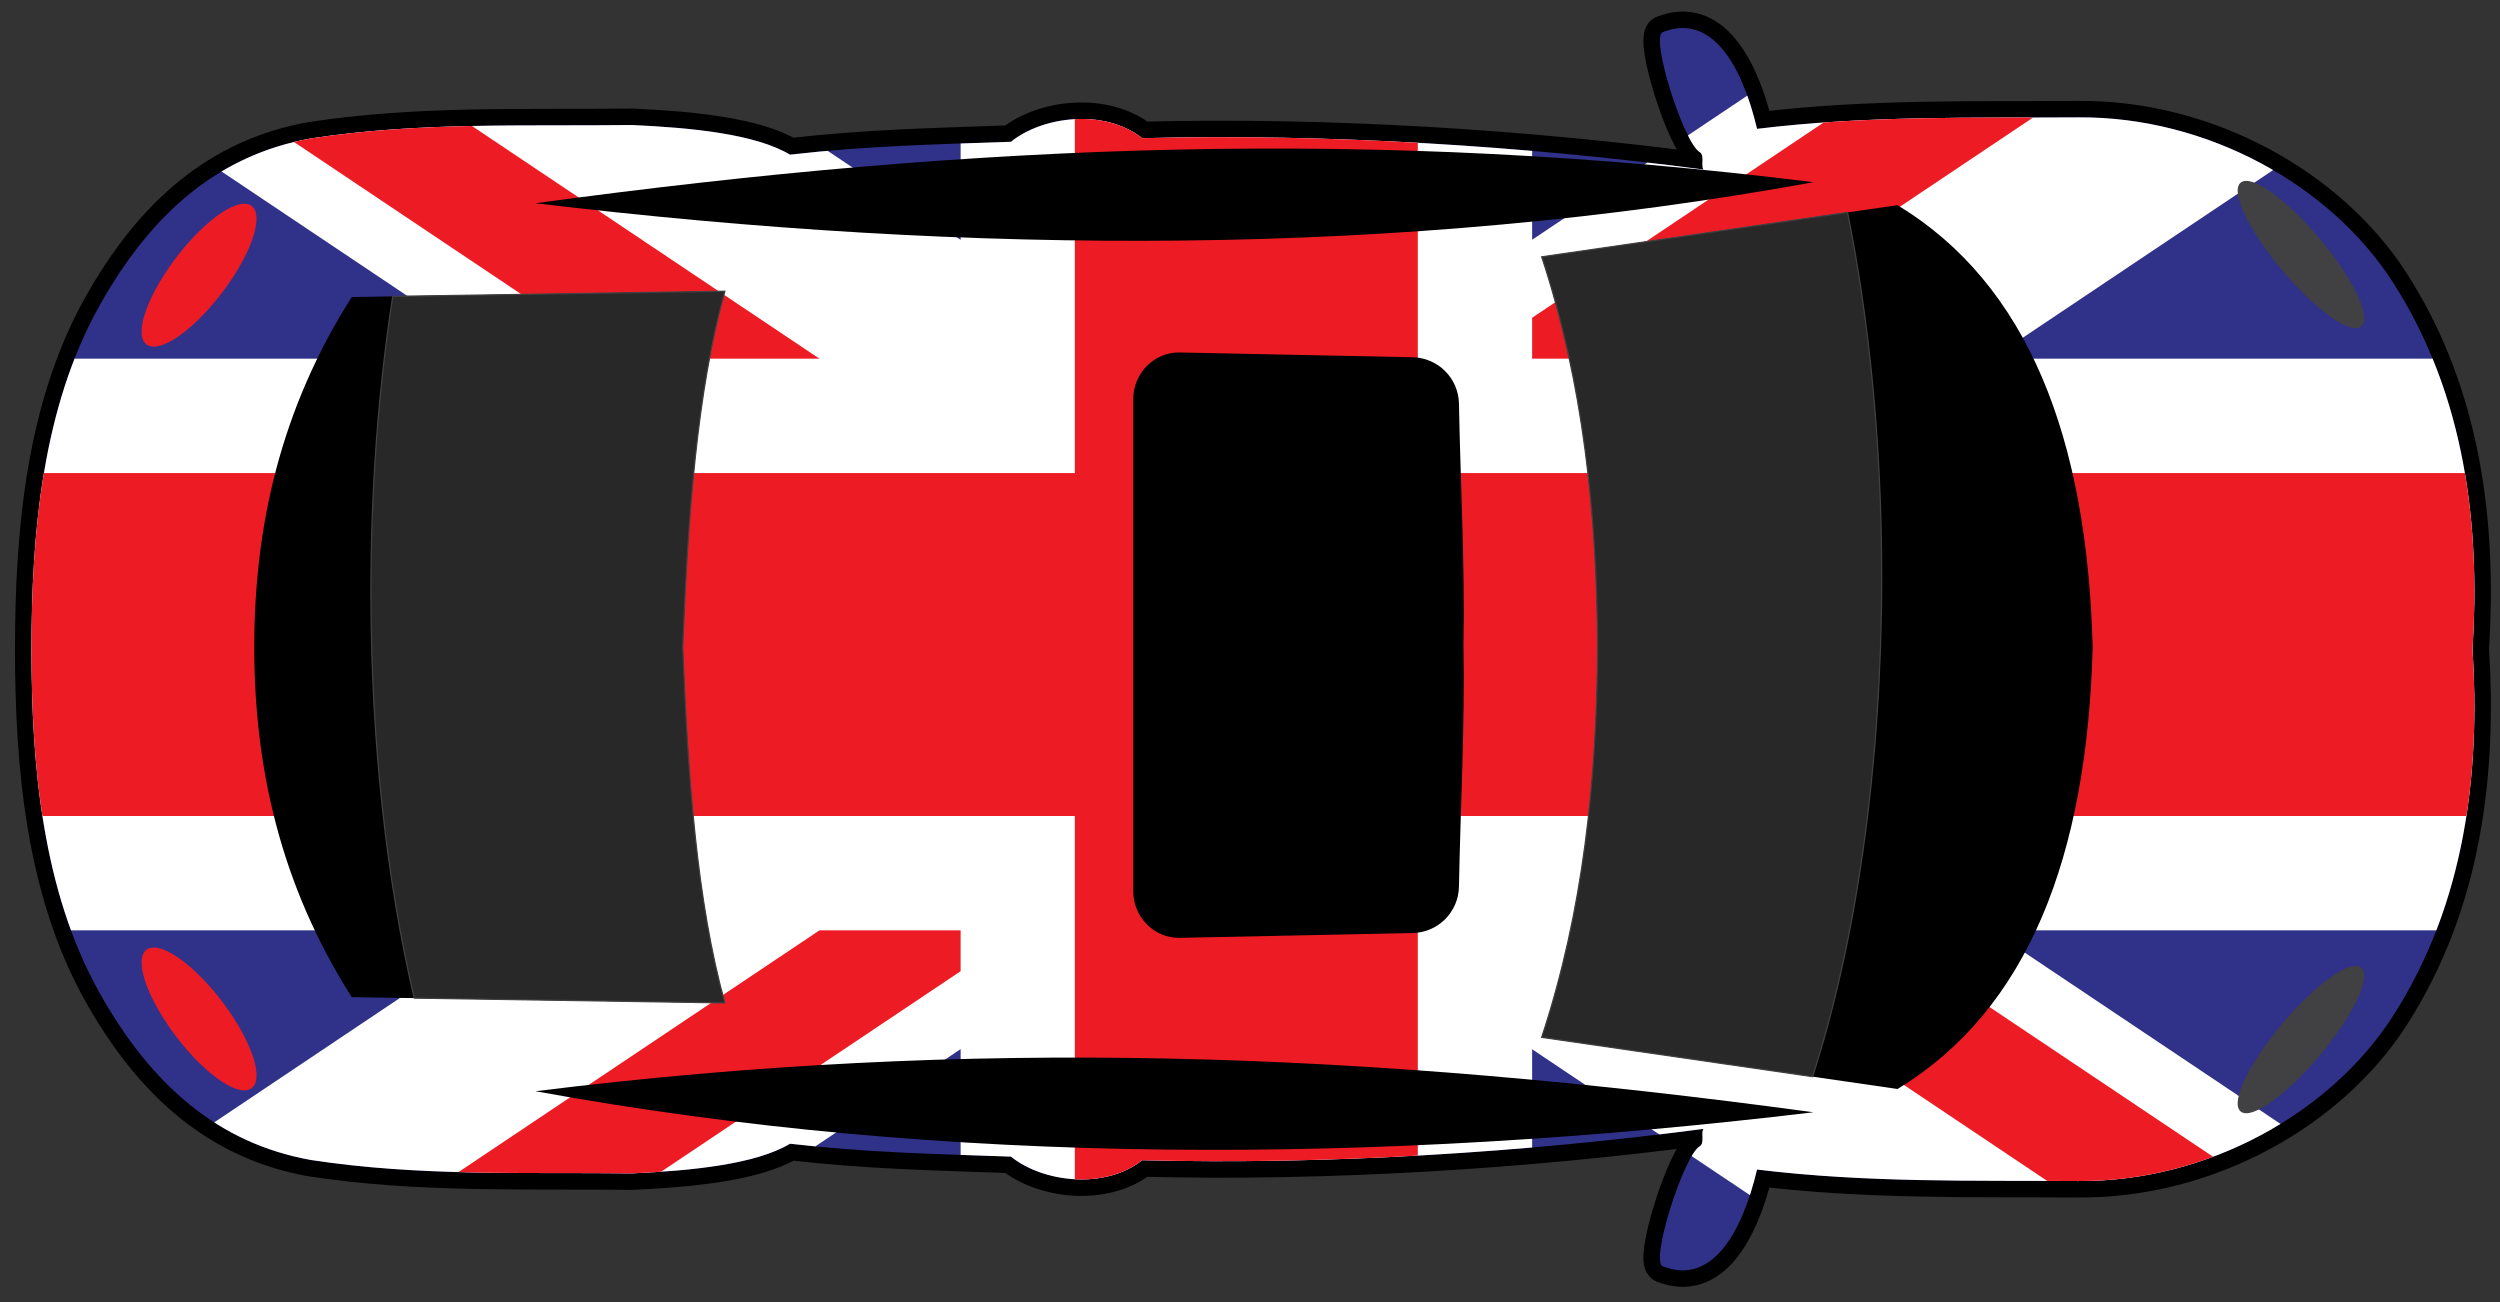 <?xml version="1.0" encoding="iso-8859-1"?>
<!-- Generator: Adobe Illustrator 16.0.0, SVG Export Plug-In . SVG Version: 6.00 Build 0)  -->
<!DOCTYPE svg PUBLIC "-//W3C//DTD SVG 1.1//EN" "http://www.w3.org/Graphics/SVG/1.1/DTD/svg11.dtd">
<svg version="1.1" xmlns="http://www.w3.org/2000/svg" xmlns:xlink="http://www.w3.org/1999/xlink" x="0px" y="0px" width="430px"
	 height="224px" viewBox="0 0 430 224" style="enable-background:new 0 0 430 224;" xml:space="preserve">
<rect x="0" y="0" width="430" height="224" fill="#333333" stroke="none"/>
<g id="_x31_" style="display:none;">
	
		<path style="display:inline;fill-rule:evenodd;clip-rule:evenodd;fill:#FED23B;stroke:#000000;stroke-width:5.669;stroke-miterlimit:22.926;" d="
		M425.277,111.662c1.318-20.84-1.083-43.536-13.738-63.177c-10.687-16.589-31.822-28.45-54.045-28.299
		c-18.098,0.123-36.303-0.337-55.279,1.976c-2.598-10.951-7.801-19.996-16.236-16.626c-2.168,0.867,3.6,18.951,6.353,20.613
		c0.945,0.57,0.16,2.371,0.671,3.005c-30.408-4.016-64.368-6.209-96.535-5.388c-6.576-5.167-17.21-3.744-22.58,0.619
		c-13.217,0.465-24.625,0.681-38.004,2.217c-5.889-3.536-16.871-4.638-27.148-5.099c-18.427,0.22-36.688-0.549-55.28,2.308
		C37.66,26.65,26.07,36.55,17.098,52.599C7.29,70.135,5.416,91.714,5.416,111.662c-0.001,19.949,1.874,41.525,11.682,59.063
		c8.973,16.048,20.564,25.948,36.357,28.789c18.593,2.856,36.854,2.086,55.28,2.306c10.277-0.461,21.261-1.562,27.148-5.098
		c13.382,1.534,24.787,1.752,38.004,2.217c5.369,4.363,16.003,5.785,22.58,0.618c32.166,0.822,66.126-1.373,96.535-5.387
		c-0.511,0.633,0.274,2.435-0.672,3.005c-2.753,1.662-8.521,19.746-6.352,20.613c8.437,3.371,13.639-5.677,16.236-16.626
		c18.977,2.312,37.182,1.852,55.281,1.975c22.221,0.15,43.357-11.709,54.043-28.298
		C424.194,155.196,426.596,132.501,425.277,111.662z"/>
	<path style="display:inline;fill-rule:evenodd;clip-rule:evenodd;fill:#FED23B;" d="M425.277,111.662
		c1.318-20.84-1.083-43.536-13.738-63.178c-10.687-16.588-31.822-28.449-54.045-28.298c-18.099,0.123-36.303-0.337-55.279,1.975
		c-2.598-10.95-7.801-19.996-16.236-16.625c-2.169,0.866,3.599,18.951,6.352,20.612c0.946,0.57,0.161,2.372,0.672,3.005
		c-30.408-4.015-64.369-6.208-96.535-5.387c-6.576-5.167-17.21-3.745-22.58,0.618c-13.217,0.466-24.625,0.682-38.004,2.218
		c-5.889-3.537-16.871-4.638-27.148-5.099c-18.427,0.22-36.688-0.55-55.28,2.307C37.66,26.649,26.07,36.55,17.098,52.598
		C7.29,70.135,5.416,91.713,5.416,111.662c-0.001,19.949,1.874,41.525,11.682,59.063c8.973,16.048,20.564,25.948,36.357,28.789
		c18.593,2.856,36.854,2.086,55.28,2.306c10.277-0.461,21.261-1.562,27.148-5.098c13.382,1.534,24.787,1.752,38.004,2.217
		c5.369,4.363,16.003,5.785,22.58,0.618c32.166,0.822,66.126-1.373,96.535-5.388c-0.511,0.633,0.274,2.435-0.672,3.006
		c-2.753,1.662-8.521,19.745-6.352,20.613c8.436,3.371,13.637-5.677,16.236-16.626c18.977,2.312,37.181,1.852,55.279,1.976
		c22.223,0.15,43.358-11.71,54.045-28.299C424.194,155.196,426.596,132.501,425.277,111.662z"/>
	<g style="display:inline;">
		<path style="fill-rule:evenodd;clip-rule:evenodd;" d="M92.094,34.957c76.754-10.44,144.761-12.968,219.803-3.619
			C240.975,44.268,167.404,43.964,92.094,34.957z"/>
		<path style="fill-rule:evenodd;clip-rule:evenodd;" d="M202.909,60.623l40.044,0.823c4.393,0.091,7.905,3.596,7.988,7.987
			c0.259,13.846,1.036,27.71,0.777,41.532c0.259,13.822-0.518,27.687-0.777,41.532c-0.083,4.392-3.595,7.897-7.987,7.987
			l-40.045,0.824c-4.393,0.09-7.987-3.594-7.987-7.988c0-28.236,0-56.474,0-84.71C194.922,64.217,198.517,60.533,202.909,60.623z"/>
		<path style="fill-rule:evenodd;clip-rule:evenodd;" d="M311.897,191.311c-76.753-10.441-144.759-12.969-219.804-3.621
			C163.017,200.621,236.587,200.317,311.897,191.311z"/>
		<path style="fill-rule:evenodd;clip-rule:evenodd;" d="M43.726,111.296c0.025-20.668,4.467-40.864,16.78-60.215
			c21.388-0.33,42.775-0.658,64.164-0.988c-4.832,17.398-6.364,38.956-7.239,61.203c0.875,22.247,2.407,43.805,7.241,61.202
			c-21.391-0.329-42.778-0.658-64.166-0.987C48.192,152.16,43.751,131.965,43.726,111.296z"/>
		
			<path style="fill-rule:evenodd;clip-rule:evenodd;fill:#282829;stroke:#414042;stroke-width:0.216;stroke-miterlimit:22.926;" d="
			M67.552,50.973l57.118-0.88c-4.832,17.398-6.364,38.956-7.239,61.203c0.875,22.247,2.407,43.805,7.241,61.202l-53.424-0.822
			c-4.712-20.136-7.451-44.149-7.451-69.936C63.797,83.711,65.137,66.549,67.552,50.973z"/>
		<path style="fill-rule:evenodd;clip-rule:evenodd;" d="M274.798,111.296c-0.159-22.931-2.415-45.237-9.625-67.125
			c20.401-2.961,40.802-5.922,61.202-8.883c22.443,13.605,32.623,39.993,33.562,76.009c-0.939,36.017-11.119,62.404-33.562,76.01
			c-20.4-2.961-40.801-5.922-61.202-8.885C272.383,156.534,274.638,134.228,274.798,111.296z"/>
		
			<path style="fill-rule:evenodd;clip-rule:evenodd;fill:#282829;stroke:#414042;stroke-width:0.216;stroke-miterlimit:22.926;" d="
			M274.798,111.296c-0.159-22.931-2.415-45.237-9.625-67.125l52.605-7.635c3.737,18.543,5.872,39.91,5.872,62.66
			c-0.001,33.056-4.5,63.198-11.892,85.989l-46.586-6.763C272.383,156.534,274.638,134.228,274.798,111.296z"/>
		
			<path style="fill-rule:evenodd;clip-rule:evenodd;fill:#414042;stroke:#414042;stroke-width:0.216;stroke-miterlimit:22.926;" d="
			M385.773,31.321c2.23-0.868,8.514,4.01,14.033,10.89c5.52,6.881,8.186,13.162,5.956,14.028
			c-2.229,0.866-8.515-4.011-14.033-10.891C386.211,38.469,383.543,32.187,385.773,31.321L385.773,31.321z M405.763,166.354
			c-2.23-0.867-8.515,4.01-14.033,10.89c-5.519,6.88-8.187,13.162-5.956,14.028c2.23,0.866,8.514-4.011,14.033-10.891
			C405.326,173.501,407.992,167.219,405.763,166.354z"/>
		
			<path style="fill-rule:evenodd;clip-rule:evenodd;fill:#ED1C24;stroke:#ED1C24;stroke-width:0.216;stroke-miterlimit:22.926;" d="
			M42.016,35.159c3.27,0,2.44,5.452-1.854,12.175c-4.294,6.722-10.429,12.174-13.698,12.174c-3.271,0-2.44-5.452,1.853-12.174
			C32.609,40.611,38.744,35.159,42.016,35.159L42.016,35.159z M26.463,163.084c-3.271,0-2.44,5.452,1.853,12.174
			c4.294,6.724,10.429,12.176,13.7,12.176c3.27,0,2.44-5.453-1.853-12.176C35.867,168.536,29.732,163.084,26.463,163.084z"/>
	</g>
</g>
<g id="Layer_2">
	
		<path style="fill-rule:evenodd;clip-rule:evenodd;fill:#FED23B;stroke:#000000;stroke-width:5.669;stroke-miterlimit:22.926;" d="
		M425.277,111.662c1.318-20.84-1.083-43.536-13.738-63.177c-10.687-16.589-31.822-28.45-54.045-28.299
		c-18.098,0.123-36.303-0.337-55.279,1.976c-2.598-10.951-7.801-19.996-16.236-16.626c-2.168,0.867,3.6,18.951,6.353,20.613
		c0.945,0.57,0.16,2.371,0.671,3.005c-30.408-4.016-64.368-6.209-96.535-5.388c-6.576-5.167-17.21-3.744-22.58,0.619
		c-13.217,0.465-24.625,0.681-38.004,2.217c-5.889-3.536-16.871-4.638-27.148-5.099c-18.427,0.22-36.688-0.549-55.28,2.308
		C37.66,26.65,26.07,36.55,17.098,52.599C7.29,70.135,5.416,91.714,5.416,111.662c-0.001,19.949,1.874,41.525,11.682,59.063
		c8.973,16.048,20.564,25.948,36.357,28.789c18.593,2.856,36.854,2.086,55.28,2.306c10.277-0.461,21.261-1.562,27.148-5.098
		c13.382,1.534,24.787,1.752,38.004,2.217c5.369,4.363,16.003,5.785,22.58,0.618c32.166,0.822,66.126-1.373,96.535-5.387
		c-0.511,0.633,0.274,2.435-0.672,3.005c-2.753,1.662-8.521,19.746-6.352,20.613c8.437,3.371,13.639-5.677,16.236-16.626
		c18.977,2.312,37.182,1.852,55.281,1.975c22.221,0.15,43.357-11.709,54.043-28.298
		C424.194,155.196,426.596,132.501,425.277,111.662z"/>
	<g>
		<defs>
			<path id="SVGID_1_" d="M425.277,111.662c1.318-20.84-1.083-43.536-13.738-63.178c-10.687-16.588-31.822-28.449-54.045-28.298
				c-18.099,0.123-36.303-0.337-55.279,1.975c-2.598-10.95-7.801-19.996-16.236-16.625c-2.169,0.866,3.599,18.951,6.352,20.612
				c0.946,0.57,0.161,2.372,0.672,3.005c-30.408-4.015-64.369-6.208-96.535-5.387c-6.576-5.167-17.21-3.745-22.58,0.618
				c-13.217,0.466-24.625,0.682-38.004,2.218c-5.889-3.537-16.871-4.638-27.148-5.099c-18.427,0.22-36.688-0.55-55.28,2.307
				C37.66,26.649,26.07,36.55,17.098,52.598C7.29,70.135,5.416,91.713,5.416,111.662c-0.001,19.949,1.874,41.525,11.682,59.063
				c8.973,16.048,20.564,25.948,36.357,28.789c18.593,2.856,36.854,2.086,55.28,2.306c10.277-0.461,21.261-1.562,27.148-5.098
				c13.382,1.534,24.787,1.752,38.004,2.217c5.369,4.363,16.003,5.785,22.58,0.618c32.166,0.822,66.126-1.373,96.535-5.388
				c-0.511,0.633,0.274,2.435-0.672,3.006c-2.753,1.662-8.521,19.745-6.352,20.613c8.436,3.371,13.637-5.677,16.236-16.626
				c18.977,2.312,37.181,1.852,55.279,1.976c22.223,0.15,43.358-11.71,54.045-28.299
				C424.194,155.196,426.596,132.501,425.277,111.662z"/>
		</defs>
		<clipPath id="SVGID_2_">
			<use xlink:href="#SVGID_1_"  style="overflow:visible;"/>
		</clipPath>
		<g style="clip-path:url(#SVGID_2_);">
			<rect x="-4.308" y="-35.574" style="fill:#303188;" width="437.308" height="292.867"/>
			<polygon style="fill:#FFFFFF;" points="-4.308,-35.574 50.49,-35.574 165.228,41.257 165.228,-35.574 263.529,-35.574 
				263.529,41.238 378.208,-35.574 433,-35.574 433,-35.574 433,1.106 342.53,61.696 433,61.696 433,160.019 342.53,160.019 
				433,220.605 433,257.293 378.234,257.293 263.529,180.475 263.529,257.293 165.228,257.293 165.228,180.445 50.471,257.293 
				-4.308,257.293 -4.308,220.614 86.155,160.019 -4.308,160.019 -4.308,61.696 86.181,61.696 -4.308,1.094 			"/>
			<polygon style="fill:#ED1C24;" points="165.228,167.047 165.228,160.019 140.947,160.019 -4.308,257.293 30.423,257.293 			"/>
			<polygon style="fill:#ED1C24;" points="263.529,54.652 263.529,61.696 287.746,61.696 433,-35.574 398.237,-35.574 			"/>
			<polygon style="fill:#ED1C24;" points="-4.308,-12.328 106.216,61.696 140.947,61.696 -4.308,-35.574 -4.308,-35.574 			"/>
			<polygon style="fill:#ED1C24;" points="287.771,160.019 433,257.293 433,234.023 322.502,160.019 			"/>
			<polygon style="fill:#ED1C24;" points="243.864,81.37 243.864,-35.574 184.873,-35.574 184.873,81.37 -4.308,81.37 
				-4.308,140.357 184.873,140.357 184.873,257.293 243.864,257.293 243.864,140.357 433,140.357 433,81.37 			"/>
		</g>
	</g>
	<g>
		<path style="fill-rule:evenodd;clip-rule:evenodd;" d="M92.094,34.957c76.754-10.44,144.761-12.968,219.803-3.619
			C240.975,44.268,167.404,43.964,92.094,34.957z"/>
		<path style="fill-rule:evenodd;clip-rule:evenodd;" d="M202.909,60.623l40.044,0.823c4.393,0.091,7.905,3.596,7.988,7.987
			c0.259,13.846,1.036,27.71,0.777,41.532c0.259,13.822-0.518,27.687-0.777,41.532c-0.083,4.392-3.595,7.897-7.987,7.987
			l-40.045,0.824c-4.393,0.09-7.987-3.594-7.987-7.988c0-28.236,0-56.474,0-84.71C194.922,64.217,198.517,60.533,202.909,60.623z"/>
		<path style="fill-rule:evenodd;clip-rule:evenodd;" d="M311.897,191.311c-76.753-10.441-144.759-12.969-219.804-3.621
			C163.017,200.621,236.587,200.317,311.897,191.311z"/>
		<path style="fill-rule:evenodd;clip-rule:evenodd;" d="M43.726,111.296c0.025-20.668,4.467-40.864,16.78-60.215
			c21.388-0.33,42.775-0.658,64.164-0.988c-4.832,17.398-6.364,38.956-7.239,61.203c0.875,22.247,2.407,43.805,7.241,61.202
			c-21.391-0.329-42.778-0.658-64.166-0.987C48.192,152.16,43.751,131.965,43.726,111.296z"/>
		
			<path style="fill-rule:evenodd;clip-rule:evenodd;fill:#282829;stroke:#414042;stroke-width:0.216;stroke-miterlimit:22.926;" d="
			M67.552,50.973l57.118-0.88c-4.832,17.398-6.364,38.956-7.239,61.203c0.875,22.247,2.407,43.805,7.241,61.202l-53.424-0.822
			c-4.712-20.136-7.451-44.149-7.451-69.936C63.797,83.711,65.137,66.549,67.552,50.973z"/>
		<path style="fill-rule:evenodd;clip-rule:evenodd;" d="M274.798,111.296c-0.159-22.931-2.415-45.237-9.625-67.125
			c20.401-2.961,40.802-5.922,61.202-8.883c22.443,13.605,32.623,39.993,33.562,76.009c-0.939,36.017-11.119,62.404-33.562,76.01
			c-20.4-2.961-40.801-5.922-61.202-8.885C272.383,156.534,274.638,134.228,274.798,111.296z"/>
		
			<path style="fill-rule:evenodd;clip-rule:evenodd;fill:#282829;stroke:#414042;stroke-width:0.216;stroke-miterlimit:22.926;" d="
			M274.798,111.296c-0.159-22.931-2.415-45.237-9.625-67.125l52.605-7.635c3.737,18.543,5.872,39.91,5.872,62.66
			c-0.001,33.056-4.5,63.198-11.892,85.989l-46.586-6.763C272.383,156.534,274.638,134.228,274.798,111.296z"/>
		
			<path style="fill-rule:evenodd;clip-rule:evenodd;fill:#414042;stroke:#414042;stroke-width:0.216;stroke-miterlimit:22.926;" d="
			M385.773,31.321c2.23-0.868,8.514,4.01,14.033,10.89c5.52,6.881,8.186,13.162,5.956,14.028
			c-2.229,0.866-8.515-4.011-14.033-10.891C386.211,38.469,383.543,32.187,385.773,31.321L385.773,31.321z M405.763,166.354
			c-2.23-0.867-8.515,4.01-14.033,10.89c-5.519,6.88-8.187,13.162-5.956,14.028c2.23,0.866,8.514-4.011,14.033-10.891
			C405.326,173.501,407.992,167.219,405.763,166.354z"/>
		
			<path style="fill-rule:evenodd;clip-rule:evenodd;fill:#ED1C24;stroke:#ED1C24;stroke-width:0.216;stroke-miterlimit:22.926;" d="
			M42.016,35.159c3.27,0,2.44,5.452-1.854,12.175c-4.294,6.722-10.429,12.174-13.698,12.174c-3.271,0-2.44-5.452,1.853-12.174
			C32.609,40.611,38.744,35.159,42.016,35.159L42.016,35.159z M26.463,163.084c-3.271,0-2.44,5.452,1.853,12.174
			c4.294,6.724,10.429,12.176,13.7,12.176c3.27,0,2.44-5.453-1.853-12.176C35.867,168.536,29.732,163.084,26.463,163.084z"/>
	</g>
</g>
</svg>
